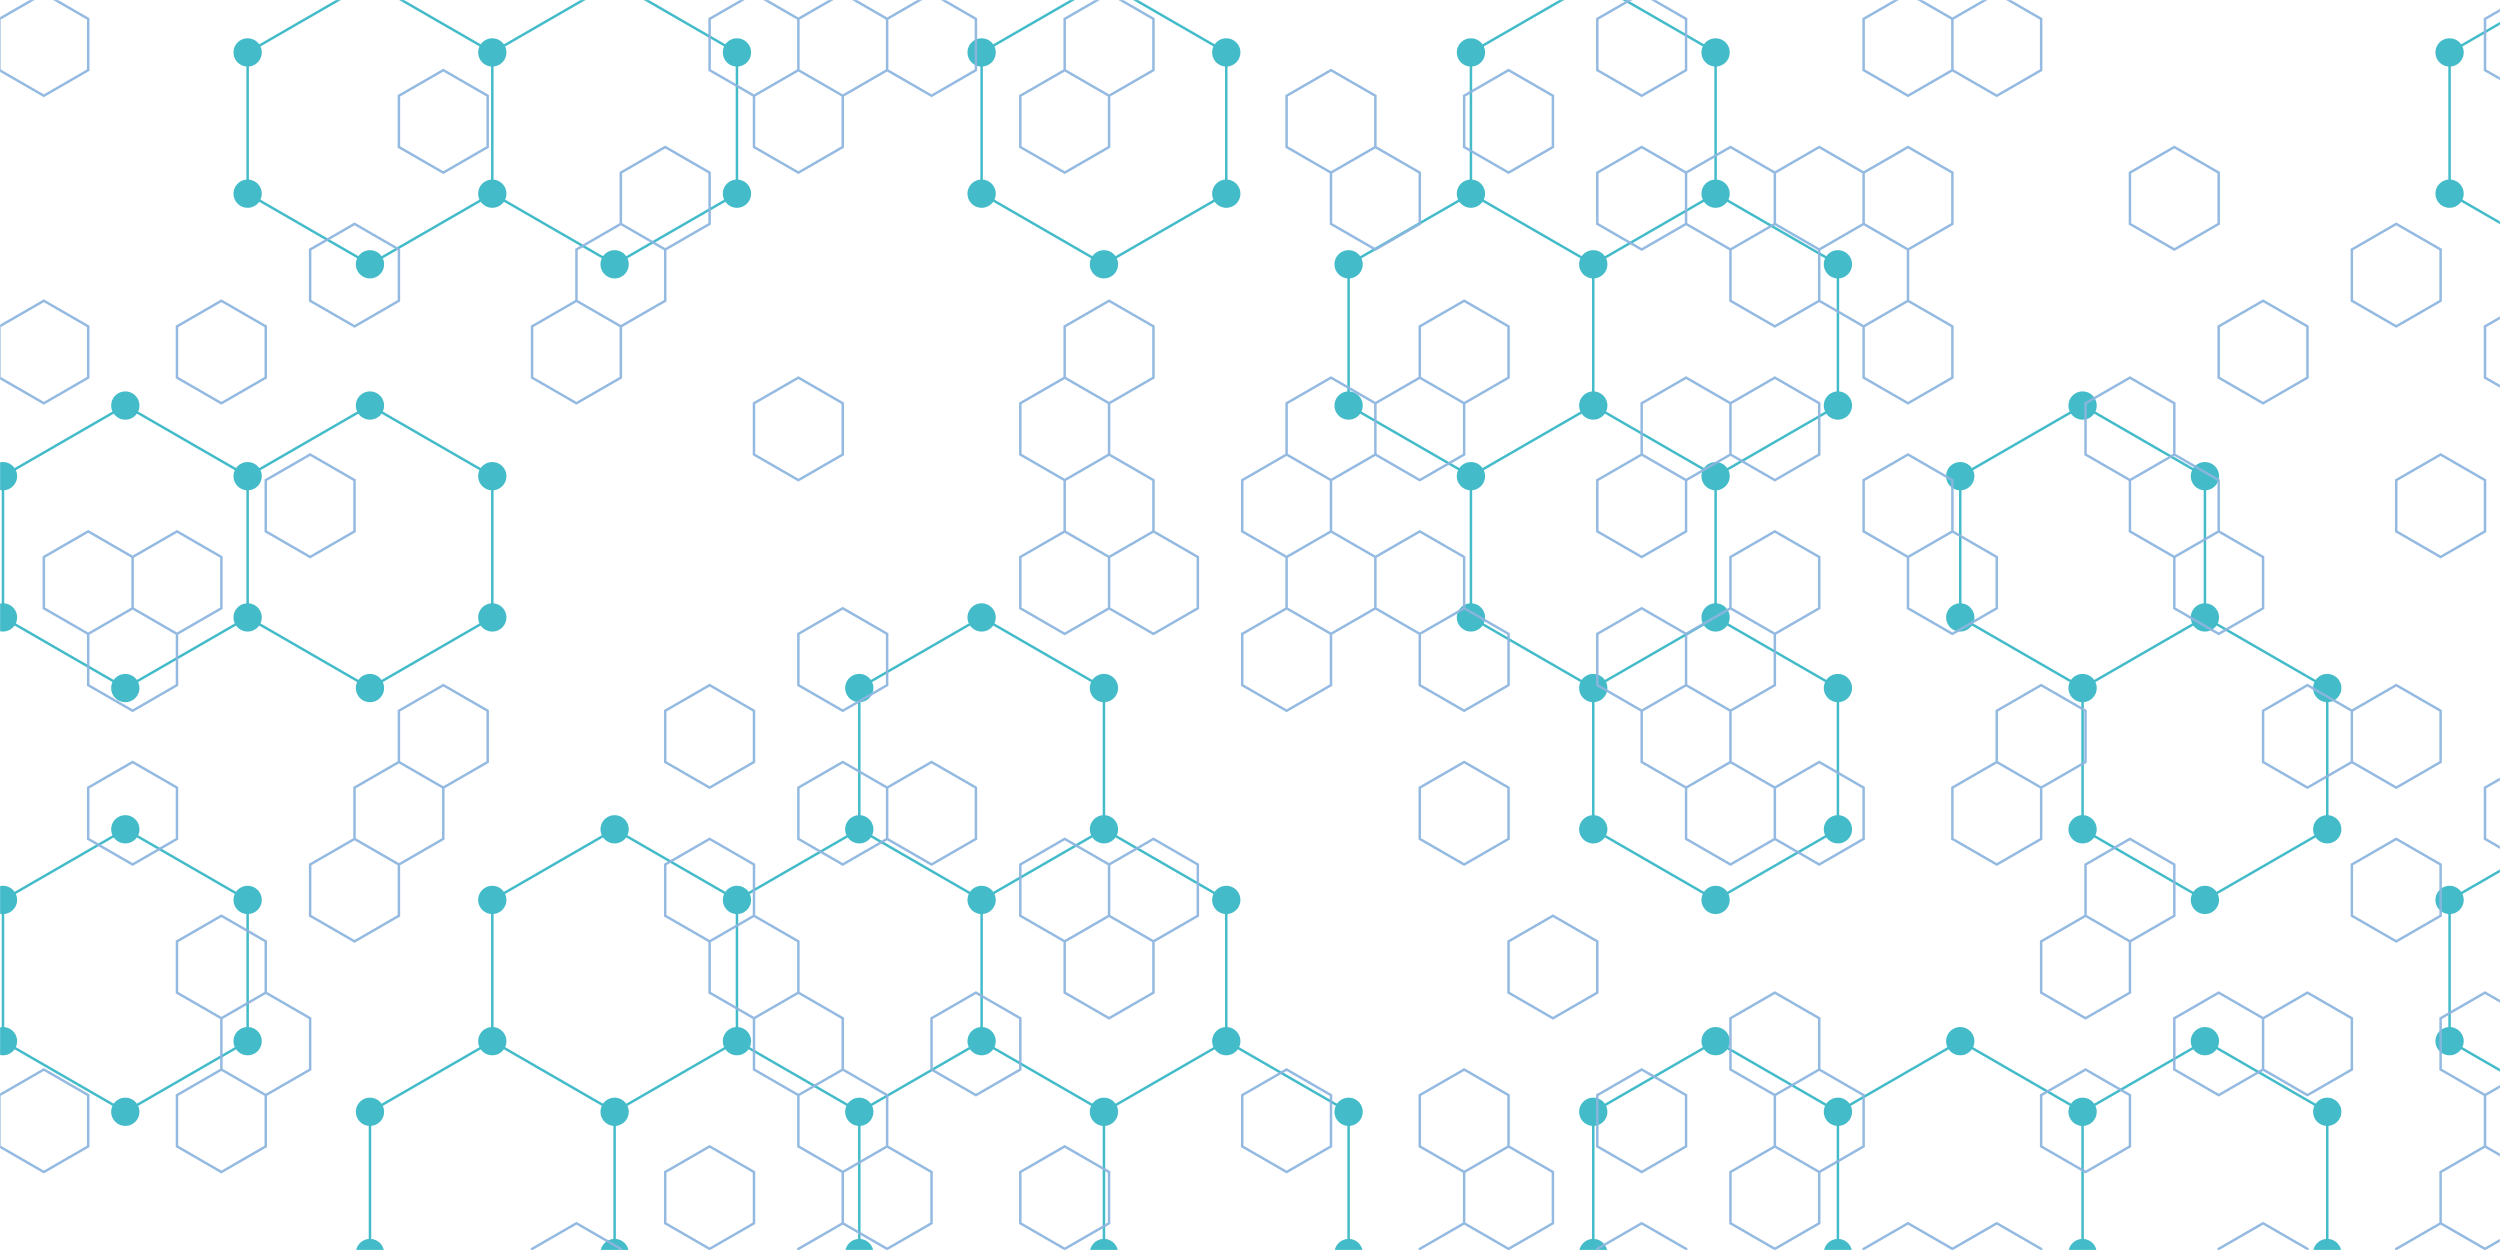 <svg xmlns="http://www.w3.org/2000/svg" version="1.1" xmlns:xlink="http://www.w3.org/1999/xlink" xmlns:svgjs="http://svgjs.dev/svgjs" width="2000" height="1000" preserveAspectRatio="none" viewBox="0 0 2000 1000"><g mask="url(&quot;#SvgjsMask1360&quot;)" fill="none"><path d="M100.25 324.44L198.11 380.94L198.11 493.94L100.25 550.44L2.39 493.94L2.39 380.94zM100.25 663.44L198.11 719.94L198.11 832.94L100.25 889.44L2.39 832.94L2.39 719.94zM295.98 -14.56L393.84 41.94L393.84 154.94L295.98 211.44L198.11 154.94L198.11 41.94zM295.98 324.44L393.84 380.94L393.84 493.94L295.98 550.44L198.11 493.94L198.11 380.94zM393.84 832.94L491.7 889.44L491.7 1002.44L393.84 1058.94L295.98 1002.44L295.98 889.44zM295.98 1002.44L393.84 1058.94L393.84 1171.94L295.98 1228.44L198.11 1171.94L198.11 1058.94zM491.7 -14.56L589.57 41.94L589.57 154.94L491.7 211.44L393.84 154.94L393.84 41.94zM491.7 663.44L589.57 719.94L589.57 832.94L491.7 889.44L393.84 832.94L393.84 719.94zM589.57 832.94L687.43 889.44L687.43 1002.44L589.57 1058.94L491.7 1002.44L491.7 889.44zM785.3 493.94L883.16 550.44L883.16 663.44L785.3 719.94L687.43 663.44L687.43 550.44zM687.43 663.44L785.3 719.94L785.3 832.94L687.43 889.44L589.57 832.94L589.57 719.94zM883.16 -14.56L981.02 41.94L981.02 154.94L883.16 211.44L785.3 154.94L785.3 41.94zM883.16 663.44L981.02 719.94L981.02 832.94L883.16 889.44L785.3 832.94L785.3 719.94zM981.02 832.94L1078.89 889.44L1078.89 1002.44L981.02 1058.94L883.16 1002.44L883.16 889.44zM883.16 1002.44L981.02 1058.94L981.02 1171.94L883.16 1228.44L785.3 1171.94L785.3 1058.94zM1176.75 154.94L1274.61 211.44L1274.61 324.44L1176.75 380.94L1078.89 324.44L1078.89 211.44zM1078.89 1002.44L1176.75 1058.94L1176.75 1171.94L1078.89 1228.44L981.02 1171.94L981.02 1058.94zM1274.61 -14.56L1372.48 41.94L1372.48 154.94L1274.61 211.44L1176.75 154.94L1176.75 41.94zM1372.48 154.94L1470.34 211.44L1470.34 324.44L1372.48 380.94L1274.61 324.44L1274.61 211.44zM1274.61 324.44L1372.48 380.94L1372.48 493.94L1274.61 550.44L1176.75 493.94L1176.75 380.94zM1372.48 493.94L1470.34 550.44L1470.34 663.44L1372.48 719.94L1274.61 663.44L1274.61 550.44zM1372.48 832.94L1470.34 889.44L1470.34 1002.44L1372.48 1058.94L1274.61 1002.44L1274.61 889.44zM1274.61 1002.44L1372.48 1058.94L1372.48 1171.94L1274.61 1228.44L1176.75 1171.94L1176.75 1058.94zM1568.2 832.94L1666.07 889.44L1666.07 1002.44L1568.2 1058.94L1470.34 1002.44L1470.34 889.44zM1666.07 324.44L1763.93 380.94L1763.93 493.94L1666.07 550.44L1568.2 493.94L1568.2 380.94zM1763.93 493.94L1861.8 550.44L1861.8 663.44L1763.93 719.94L1666.07 663.44L1666.07 550.44zM1763.93 832.94L1861.8 889.44L1861.8 1002.44L1763.93 1058.94L1666.07 1002.44L1666.07 889.44zM1666.07 1002.44L1763.93 1058.94L1763.93 1171.94L1666.07 1228.44L1568.2 1171.94L1568.2 1058.94zM1861.8 1002.44L1959.66 1058.94L1959.66 1171.94L1861.8 1228.44L1763.93 1171.94L1763.93 1058.94zM2057.52 -14.56L2155.39 41.94L2155.39 154.94L2057.52 211.44L1959.66 154.94L1959.66 41.94zM2057.52 663.44L2155.39 719.94L2155.39 832.94L2057.52 889.44L1959.66 832.94L1959.66 719.94zM2155.39 832.94L2253.25 889.44L2253.25 1002.44L2155.39 1058.94L2057.52 1002.44L2057.52 889.44zM2057.52 1002.44L2155.39 1058.94L2155.39 1171.94L2057.52 1228.44L1959.66 1171.94L1959.66 1058.94z" stroke="rgba(67, 187, 201, 1)" stroke-width="2"></path><path d="M88.95 324.44 a11.3 11.3 0 1 0 22.6 0 a11.3 11.3 0 1 0 -22.6 0zM186.81 380.94 a11.3 11.3 0 1 0 22.6 0 a11.3 11.3 0 1 0 -22.6 0zM186.81 493.94 a11.3 11.3 0 1 0 22.6 0 a11.3 11.3 0 1 0 -22.6 0zM88.95 550.44 a11.3 11.3 0 1 0 22.6 0 a11.3 11.3 0 1 0 -22.6 0zM-8.91 493.94 a11.3 11.3 0 1 0 22.6 0 a11.3 11.3 0 1 0 -22.6 0zM-8.91 380.94 a11.3 11.3 0 1 0 22.6 0 a11.3 11.3 0 1 0 -22.6 0zM88.95 663.44 a11.3 11.3 0 1 0 22.6 0 a11.3 11.3 0 1 0 -22.6 0zM186.81 719.94 a11.3 11.3 0 1 0 22.6 0 a11.3 11.3 0 1 0 -22.6 0zM186.81 832.94 a11.3 11.3 0 1 0 22.6 0 a11.3 11.3 0 1 0 -22.6 0zM88.95 889.44 a11.3 11.3 0 1 0 22.6 0 a11.3 11.3 0 1 0 -22.6 0zM-8.91 832.94 a11.3 11.3 0 1 0 22.6 0 a11.3 11.3 0 1 0 -22.6 0zM-8.91 719.94 a11.3 11.3 0 1 0 22.6 0 a11.3 11.3 0 1 0 -22.6 0zM284.68 -14.56 a11.3 11.3 0 1 0 22.6 0 a11.3 11.3 0 1 0 -22.6 0zM382.54 41.94 a11.3 11.3 0 1 0 22.6 0 a11.3 11.3 0 1 0 -22.6 0zM382.54 154.94 a11.3 11.3 0 1 0 22.6 0 a11.3 11.3 0 1 0 -22.6 0zM284.68 211.44 a11.3 11.3 0 1 0 22.6 0 a11.3 11.3 0 1 0 -22.6 0zM186.81 154.94 a11.3 11.3 0 1 0 22.6 0 a11.3 11.3 0 1 0 -22.6 0zM186.81 41.94 a11.3 11.3 0 1 0 22.6 0 a11.3 11.3 0 1 0 -22.6 0zM284.68 324.44 a11.3 11.3 0 1 0 22.6 0 a11.3 11.3 0 1 0 -22.6 0zM382.54 380.94 a11.3 11.3 0 1 0 22.6 0 a11.3 11.3 0 1 0 -22.6 0zM382.54 493.94 a11.3 11.3 0 1 0 22.6 0 a11.3 11.3 0 1 0 -22.6 0zM284.68 550.44 a11.3 11.3 0 1 0 22.6 0 a11.3 11.3 0 1 0 -22.6 0zM382.54 832.94 a11.3 11.3 0 1 0 22.6 0 a11.3 11.3 0 1 0 -22.6 0zM480.4 889.44 a11.3 11.3 0 1 0 22.6 0 a11.3 11.3 0 1 0 -22.6 0zM480.4 1002.44 a11.3 11.3 0 1 0 22.6 0 a11.3 11.3 0 1 0 -22.6 0zM382.54 1058.94 a11.3 11.3 0 1 0 22.6 0 a11.3 11.3 0 1 0 -22.6 0zM284.68 1002.44 a11.3 11.3 0 1 0 22.6 0 a11.3 11.3 0 1 0 -22.6 0zM284.68 889.44 a11.3 11.3 0 1 0 22.6 0 a11.3 11.3 0 1 0 -22.6 0zM382.54 1171.94 a11.3 11.3 0 1 0 22.6 0 a11.3 11.3 0 1 0 -22.6 0zM284.68 1228.44 a11.3 11.3 0 1 0 22.6 0 a11.3 11.3 0 1 0 -22.6 0zM186.81 1171.94 a11.3 11.3 0 1 0 22.6 0 a11.3 11.3 0 1 0 -22.6 0zM186.81 1058.94 a11.3 11.3 0 1 0 22.6 0 a11.3 11.3 0 1 0 -22.6 0zM480.4 -14.56 a11.3 11.3 0 1 0 22.6 0 a11.3 11.3 0 1 0 -22.6 0zM578.27 41.94 a11.3 11.3 0 1 0 22.6 0 a11.3 11.3 0 1 0 -22.6 0zM578.27 154.94 a11.3 11.3 0 1 0 22.6 0 a11.3 11.3 0 1 0 -22.6 0zM480.4 211.44 a11.3 11.3 0 1 0 22.6 0 a11.3 11.3 0 1 0 -22.6 0zM480.4 663.44 a11.3 11.3 0 1 0 22.6 0 a11.3 11.3 0 1 0 -22.6 0zM578.27 719.94 a11.3 11.3 0 1 0 22.6 0 a11.3 11.3 0 1 0 -22.6 0zM578.27 832.94 a11.3 11.3 0 1 0 22.6 0 a11.3 11.3 0 1 0 -22.6 0zM382.54 719.94 a11.3 11.3 0 1 0 22.6 0 a11.3 11.3 0 1 0 -22.6 0zM676.13 889.44 a11.3 11.3 0 1 0 22.6 0 a11.3 11.3 0 1 0 -22.6 0zM676.13 1002.44 a11.3 11.3 0 1 0 22.6 0 a11.3 11.3 0 1 0 -22.6 0zM578.27 1058.94 a11.3 11.3 0 1 0 22.6 0 a11.3 11.3 0 1 0 -22.6 0zM774 493.94 a11.3 11.3 0 1 0 22.6 0 a11.3 11.3 0 1 0 -22.6 0zM871.86 550.44 a11.3 11.3 0 1 0 22.6 0 a11.3 11.3 0 1 0 -22.6 0zM871.86 663.44 a11.3 11.3 0 1 0 22.6 0 a11.3 11.3 0 1 0 -22.6 0zM774 719.94 a11.3 11.3 0 1 0 22.6 0 a11.3 11.3 0 1 0 -22.6 0zM676.13 663.44 a11.3 11.3 0 1 0 22.6 0 a11.3 11.3 0 1 0 -22.6 0zM676.13 550.44 a11.3 11.3 0 1 0 22.6 0 a11.3 11.3 0 1 0 -22.6 0zM774 832.94 a11.3 11.3 0 1 0 22.6 0 a11.3 11.3 0 1 0 -22.6 0zM871.86 -14.56 a11.3 11.3 0 1 0 22.6 0 a11.3 11.3 0 1 0 -22.6 0zM969.72 41.94 a11.3 11.3 0 1 0 22.6 0 a11.3 11.3 0 1 0 -22.6 0zM969.72 154.94 a11.3 11.3 0 1 0 22.6 0 a11.3 11.3 0 1 0 -22.6 0zM871.86 211.44 a11.3 11.3 0 1 0 22.6 0 a11.3 11.3 0 1 0 -22.6 0zM774 154.94 a11.3 11.3 0 1 0 22.6 0 a11.3 11.3 0 1 0 -22.6 0zM774 41.94 a11.3 11.3 0 1 0 22.6 0 a11.3 11.3 0 1 0 -22.6 0zM969.72 719.94 a11.3 11.3 0 1 0 22.6 0 a11.3 11.3 0 1 0 -22.6 0zM969.72 832.94 a11.3 11.3 0 1 0 22.6 0 a11.3 11.3 0 1 0 -22.6 0zM871.86 889.44 a11.3 11.3 0 1 0 22.6 0 a11.3 11.3 0 1 0 -22.6 0zM1067.59 889.44 a11.3 11.3 0 1 0 22.6 0 a11.3 11.3 0 1 0 -22.6 0zM1067.59 1002.44 a11.3 11.3 0 1 0 22.6 0 a11.3 11.3 0 1 0 -22.6 0zM969.72 1058.94 a11.3 11.3 0 1 0 22.6 0 a11.3 11.3 0 1 0 -22.6 0zM871.86 1002.44 a11.3 11.3 0 1 0 22.6 0 a11.3 11.3 0 1 0 -22.6 0zM969.72 1171.94 a11.3 11.3 0 1 0 22.6 0 a11.3 11.3 0 1 0 -22.6 0zM871.86 1228.44 a11.3 11.3 0 1 0 22.6 0 a11.3 11.3 0 1 0 -22.6 0zM774 1171.94 a11.3 11.3 0 1 0 22.6 0 a11.3 11.3 0 1 0 -22.6 0zM774 1058.94 a11.3 11.3 0 1 0 22.6 0 a11.3 11.3 0 1 0 -22.6 0zM1165.45 154.94 a11.3 11.3 0 1 0 22.6 0 a11.3 11.3 0 1 0 -22.6 0zM1263.31 211.44 a11.3 11.3 0 1 0 22.6 0 a11.3 11.3 0 1 0 -22.6 0zM1263.31 324.44 a11.3 11.3 0 1 0 22.6 0 a11.3 11.3 0 1 0 -22.6 0zM1165.45 380.94 a11.3 11.3 0 1 0 22.6 0 a11.3 11.3 0 1 0 -22.6 0zM1067.59 324.44 a11.3 11.3 0 1 0 22.6 0 a11.3 11.3 0 1 0 -22.6 0zM1067.59 211.44 a11.3 11.3 0 1 0 22.6 0 a11.3 11.3 0 1 0 -22.6 0zM1165.45 1058.94 a11.3 11.3 0 1 0 22.6 0 a11.3 11.3 0 1 0 -22.6 0zM1165.45 1171.94 a11.3 11.3 0 1 0 22.6 0 a11.3 11.3 0 1 0 -22.6 0zM1067.59 1228.44 a11.3 11.3 0 1 0 22.6 0 a11.3 11.3 0 1 0 -22.6 0zM1263.31 -14.56 a11.3 11.3 0 1 0 22.6 0 a11.3 11.3 0 1 0 -22.6 0zM1361.18 41.94 a11.3 11.3 0 1 0 22.6 0 a11.3 11.3 0 1 0 -22.6 0zM1361.18 154.94 a11.3 11.3 0 1 0 22.6 0 a11.3 11.3 0 1 0 -22.6 0zM1165.45 41.94 a11.3 11.3 0 1 0 22.6 0 a11.3 11.3 0 1 0 -22.6 0zM1459.04 211.44 a11.3 11.3 0 1 0 22.6 0 a11.3 11.3 0 1 0 -22.6 0zM1459.04 324.44 a11.3 11.3 0 1 0 22.6 0 a11.3 11.3 0 1 0 -22.6 0zM1361.18 380.94 a11.3 11.3 0 1 0 22.6 0 a11.3 11.3 0 1 0 -22.6 0zM1361.18 493.94 a11.3 11.3 0 1 0 22.6 0 a11.3 11.3 0 1 0 -22.6 0zM1263.31 550.44 a11.3 11.3 0 1 0 22.6 0 a11.3 11.3 0 1 0 -22.6 0zM1165.45 493.94 a11.3 11.3 0 1 0 22.6 0 a11.3 11.3 0 1 0 -22.6 0zM1459.04 550.44 a11.3 11.3 0 1 0 22.6 0 a11.3 11.3 0 1 0 -22.6 0zM1459.04 663.44 a11.3 11.3 0 1 0 22.6 0 a11.3 11.3 0 1 0 -22.6 0zM1361.18 719.94 a11.3 11.3 0 1 0 22.6 0 a11.3 11.3 0 1 0 -22.6 0zM1263.31 663.44 a11.3 11.3 0 1 0 22.6 0 a11.3 11.3 0 1 0 -22.6 0zM1361.18 832.94 a11.3 11.3 0 1 0 22.6 0 a11.3 11.3 0 1 0 -22.6 0zM1459.04 889.44 a11.3 11.3 0 1 0 22.6 0 a11.3 11.3 0 1 0 -22.6 0zM1459.04 1002.44 a11.3 11.3 0 1 0 22.6 0 a11.3 11.3 0 1 0 -22.6 0zM1361.18 1058.94 a11.3 11.3 0 1 0 22.6 0 a11.3 11.3 0 1 0 -22.6 0zM1263.31 1002.44 a11.3 11.3 0 1 0 22.6 0 a11.3 11.3 0 1 0 -22.6 0zM1263.31 889.44 a11.3 11.3 0 1 0 22.6 0 a11.3 11.3 0 1 0 -22.6 0zM1361.18 1171.94 a11.3 11.3 0 1 0 22.6 0 a11.3 11.3 0 1 0 -22.6 0zM1263.31 1228.44 a11.3 11.3 0 1 0 22.6 0 a11.3 11.3 0 1 0 -22.6 0zM1556.9 832.94 a11.3 11.3 0 1 0 22.6 0 a11.3 11.3 0 1 0 -22.6 0zM1654.77 889.44 a11.3 11.3 0 1 0 22.6 0 a11.3 11.3 0 1 0 -22.6 0zM1654.77 1002.44 a11.3 11.3 0 1 0 22.6 0 a11.3 11.3 0 1 0 -22.6 0zM1556.9 1058.94 a11.3 11.3 0 1 0 22.6 0 a11.3 11.3 0 1 0 -22.6 0zM1654.77 324.44 a11.3 11.3 0 1 0 22.6 0 a11.3 11.3 0 1 0 -22.6 0zM1752.63 380.94 a11.3 11.3 0 1 0 22.6 0 a11.3 11.3 0 1 0 -22.6 0zM1752.63 493.94 a11.3 11.3 0 1 0 22.6 0 a11.3 11.3 0 1 0 -22.6 0zM1654.77 550.44 a11.3 11.3 0 1 0 22.6 0 a11.3 11.3 0 1 0 -22.6 0zM1556.9 493.94 a11.3 11.3 0 1 0 22.6 0 a11.3 11.3 0 1 0 -22.6 0zM1556.9 380.94 a11.3 11.3 0 1 0 22.6 0 a11.3 11.3 0 1 0 -22.6 0zM1850.5 550.44 a11.3 11.3 0 1 0 22.6 0 a11.3 11.3 0 1 0 -22.6 0zM1850.5 663.44 a11.3 11.3 0 1 0 22.6 0 a11.3 11.3 0 1 0 -22.6 0zM1752.63 719.94 a11.3 11.3 0 1 0 22.6 0 a11.3 11.3 0 1 0 -22.6 0zM1654.77 663.44 a11.3 11.3 0 1 0 22.6 0 a11.3 11.3 0 1 0 -22.6 0zM1752.63 832.94 a11.3 11.3 0 1 0 22.6 0 a11.3 11.3 0 1 0 -22.6 0zM1850.5 889.44 a11.3 11.3 0 1 0 22.6 0 a11.3 11.3 0 1 0 -22.6 0zM1850.5 1002.44 a11.3 11.3 0 1 0 22.6 0 a11.3 11.3 0 1 0 -22.6 0zM1752.63 1058.94 a11.3 11.3 0 1 0 22.6 0 a11.3 11.3 0 1 0 -22.6 0zM1752.63 1171.94 a11.3 11.3 0 1 0 22.6 0 a11.3 11.3 0 1 0 -22.6 0zM1654.77 1228.44 a11.3 11.3 0 1 0 22.6 0 a11.3 11.3 0 1 0 -22.6 0zM1556.9 1171.94 a11.3 11.3 0 1 0 22.6 0 a11.3 11.3 0 1 0 -22.6 0zM1948.36 1058.94 a11.3 11.3 0 1 0 22.6 0 a11.3 11.3 0 1 0 -22.6 0zM1948.36 1171.94 a11.3 11.3 0 1 0 22.6 0 a11.3 11.3 0 1 0 -22.6 0zM1850.5 1228.44 a11.3 11.3 0 1 0 22.6 0 a11.3 11.3 0 1 0 -22.6 0zM2046.22 -14.56 a11.3 11.3 0 1 0 22.6 0 a11.3 11.3 0 1 0 -22.6 0zM2144.09 41.94 a11.3 11.3 0 1 0 22.6 0 a11.3 11.3 0 1 0 -22.6 0zM2144.09 154.94 a11.3 11.3 0 1 0 22.6 0 a11.3 11.3 0 1 0 -22.6 0zM2046.22 211.44 a11.3 11.3 0 1 0 22.6 0 a11.3 11.3 0 1 0 -22.6 0zM1948.36 154.94 a11.3 11.3 0 1 0 22.6 0 a11.3 11.3 0 1 0 -22.6 0zM1948.36 41.94 a11.3 11.3 0 1 0 22.6 0 a11.3 11.3 0 1 0 -22.6 0zM2046.22 663.44 a11.3 11.3 0 1 0 22.6 0 a11.3 11.3 0 1 0 -22.6 0zM2144.09 719.94 a11.3 11.3 0 1 0 22.6 0 a11.3 11.3 0 1 0 -22.6 0zM2144.09 832.94 a11.3 11.3 0 1 0 22.6 0 a11.3 11.3 0 1 0 -22.6 0zM2046.22 889.44 a11.3 11.3 0 1 0 22.6 0 a11.3 11.3 0 1 0 -22.6 0zM1948.36 832.94 a11.3 11.3 0 1 0 22.6 0 a11.3 11.3 0 1 0 -22.6 0zM1948.36 719.94 a11.3 11.3 0 1 0 22.6 0 a11.3 11.3 0 1 0 -22.6 0zM2241.95 889.44 a11.3 11.3 0 1 0 22.6 0 a11.3 11.3 0 1 0 -22.6 0zM2241.95 1002.44 a11.3 11.3 0 1 0 22.6 0 a11.3 11.3 0 1 0 -22.6 0zM2144.09 1058.94 a11.3 11.3 0 1 0 22.6 0 a11.3 11.3 0 1 0 -22.6 0zM2046.22 1002.44 a11.3 11.3 0 1 0 22.6 0 a11.3 11.3 0 1 0 -22.6 0zM2144.09 1171.94 a11.3 11.3 0 1 0 22.6 0 a11.3 11.3 0 1 0 -22.6 0zM2046.22 1228.44 a11.3 11.3 0 1 0 22.6 0 a11.3 11.3 0 1 0 -22.6 0z" fill="rgba(67, 187, 201, 1)"></path><path d="M35.06 -5.39L70.57 15.11L70.57 56.11L35.06 76.61L-0.45 56.11L-0.45 15.11zM35.06 240.61L70.57 261.11L70.57 302.11L35.06 322.61L-0.45 302.11L-0.45 261.11zM70.57 425.11L106.08 445.61L106.08 486.61L70.57 507.11L35.06 486.61L35.06 445.61zM35.06 855.61L70.57 876.11L70.57 917.11L35.06 937.61L-0.45 917.11L-0.45 876.11zM141.58 425.11L177.09 445.61L177.09 486.61L141.58 507.11L106.08 486.61L106.08 445.61zM106.08 486.61L141.58 507.11L141.58 548.11L106.08 568.61L70.57 548.11L70.57 507.11zM106.08 609.61L141.58 630.11L141.58 671.11L106.08 691.61L70.57 671.11L70.57 630.11zM177.09 240.61L212.6 261.11L212.6 302.11L177.09 322.61L141.58 302.11L141.58 261.11zM177.09 732.61L212.6 753.11L212.6 794.11L177.09 814.61L141.58 794.11L141.58 753.11zM212.6 794.11L248.11 814.61L248.11 855.61L212.6 876.11L177.09 855.61L177.09 814.61zM177.09 855.61L212.6 876.11L212.6 917.11L177.09 937.61L141.58 917.11L141.58 876.11zM283.62 179.11L319.12 199.61L319.12 240.61L283.62 261.11L248.11 240.61L248.11 199.61zM248.11 363.61L283.62 384.11L283.62 425.11L248.11 445.61L212.6 425.11L212.6 384.11zM283.62 671.11L319.12 691.61L319.12 732.61L283.62 753.11L248.11 732.61L248.11 691.61zM354.63 56.11L390.14 76.61L390.14 117.61L354.63 138.11L319.12 117.61L319.12 76.61zM354.63 548.11L390.14 568.61L390.14 609.61L354.63 630.11L319.12 609.61L319.12 568.61zM319.12 609.61L354.63 630.11L354.63 671.11L319.12 691.61L283.62 671.11L283.62 630.11zM496.66 179.11L532.17 199.61L532.17 240.61L496.66 261.11L461.16 240.61L461.16 199.61zM461.16 240.61L496.66 261.11L496.66 302.11L461.16 322.61L425.65 302.11L425.65 261.11zM461.16 978.61L496.66 999.11L496.66 1040.11L461.16 1060.61L425.65 1040.11L425.65 999.11zM532.17 117.61L567.68 138.11L567.68 179.11L532.17 199.61L496.66 179.11L496.66 138.11zM567.68 548.11L603.19 568.61L603.19 609.61L567.68 630.11L532.17 609.61L532.17 568.61zM567.68 671.11L603.19 691.61L603.19 732.61L567.68 753.11L532.17 732.61L532.17 691.61zM567.68 917.11L603.19 937.61L603.19 978.61L567.68 999.11L532.17 978.61L532.17 937.61zM603.19 -5.39L638.7 15.11L638.7 56.11L603.19 76.61L567.68 56.11L567.68 15.11zM638.7 56.11L674.2 76.61L674.2 117.61L638.7 138.11L603.19 117.61L603.19 76.61zM638.7 302.11L674.2 322.61L674.2 363.61L638.7 384.11L603.19 363.61L603.19 322.61zM603.19 732.61L638.7 753.11L638.7 794.11L603.19 814.61L567.68 794.11L567.68 753.11zM638.7 794.11L674.2 814.61L674.2 855.61L638.7 876.11L603.19 855.61L603.19 814.61zM674.2 -5.39L709.71 15.11L709.71 56.11L674.2 76.61L638.7 56.11L638.7 15.11zM674.2 486.61L709.71 507.11L709.71 548.11L674.2 568.61L638.7 548.11L638.7 507.11zM674.2 609.61L709.71 630.11L709.71 671.11L674.2 691.61L638.7 671.11L638.7 630.11zM674.2 855.61L709.71 876.11L709.71 917.11L674.2 937.61L638.7 917.11L638.7 876.11zM709.71 917.11L745.22 937.61L745.22 978.61L709.71 999.11L674.2 978.61L674.2 937.61zM674.2 978.61L709.71 999.11L709.71 1040.11L674.2 1060.61L638.7 1040.11L638.7 999.11zM745.22 -5.39L780.73 15.11L780.73 56.11L745.22 76.61L709.71 56.11L709.71 15.11zM745.22 609.61L780.73 630.11L780.73 671.11L745.22 691.61L709.71 671.11L709.71 630.11zM780.73 794.11L816.24 814.61L816.24 855.61L780.73 876.11L745.22 855.61L745.22 814.61zM851.75 56.11L887.25 76.61L887.25 117.61L851.75 138.11L816.24 117.61L816.24 76.61zM851.75 302.11L887.25 322.61L887.25 363.61L851.75 384.11L816.24 363.61L816.24 322.61zM851.75 425.11L887.25 445.61L887.25 486.61L851.75 507.11L816.24 486.61L816.24 445.61zM851.75 671.11L887.25 691.61L887.25 732.61L851.75 753.11L816.24 732.61L816.24 691.61zM851.75 917.11L887.25 937.61L887.25 978.61L851.75 999.11L816.24 978.61L816.24 937.61zM887.25 -5.39L922.76 15.11L922.76 56.11L887.25 76.61L851.75 56.11L851.75 15.11zM887.25 240.61L922.76 261.11L922.76 302.11L887.25 322.61L851.75 302.11L851.75 261.11zM887.25 363.61L922.76 384.11L922.76 425.11L887.25 445.61L851.75 425.11L851.75 384.11zM922.76 425.11L958.27 445.61L958.27 486.61L922.76 507.11L887.25 486.61L887.25 445.61zM922.76 671.11L958.27 691.61L958.27 732.61L922.76 753.11L887.25 732.61L887.25 691.61zM887.25 732.61L922.76 753.11L922.76 794.11L887.25 814.61L851.75 794.11L851.75 753.11zM1064.79 56.11L1100.3 76.61L1100.3 117.61L1064.79 138.11L1029.29 117.61L1029.29 76.61zM1064.79 302.11L1100.3 322.61L1100.3 363.61L1064.79 384.11L1029.29 363.61L1029.29 322.61zM1029.29 363.61L1064.79 384.11L1064.79 425.11L1029.29 445.61L993.78 425.11L993.78 384.11zM1064.79 425.11L1100.3 445.61L1100.3 486.61L1064.79 507.11L1029.29 486.61L1029.29 445.61zM1029.29 486.61L1064.79 507.11L1064.79 548.11L1029.29 568.61L993.78 548.11L993.78 507.11zM1029.29 855.61L1064.79 876.11L1064.79 917.11L1029.29 937.61L993.78 917.11L993.78 876.11zM1100.3 117.61L1135.81 138.11L1135.81 179.11L1100.3 199.61L1064.79 179.11L1064.79 138.11zM1135.81 302.11L1171.32 322.61L1171.32 363.61L1135.81 384.11L1100.3 363.61L1100.3 322.61zM1135.81 425.11L1171.32 445.61L1171.32 486.61L1135.81 507.11L1100.3 486.61L1100.3 445.61zM1206.83 56.11L1242.33 76.61L1242.33 117.61L1206.83 138.11L1171.32 117.61L1171.32 76.61zM1171.32 240.61L1206.83 261.11L1206.83 302.11L1171.32 322.61L1135.81 302.11L1135.81 261.11zM1171.32 486.61L1206.83 507.11L1206.83 548.11L1171.32 568.61L1135.81 548.11L1135.81 507.11zM1171.32 609.61L1206.83 630.11L1206.83 671.11L1171.32 691.61L1135.81 671.11L1135.81 630.11zM1171.32 855.61L1206.83 876.11L1206.83 917.11L1171.32 937.61L1135.81 917.11L1135.81 876.11zM1206.83 917.11L1242.33 937.61L1242.33 978.61L1206.83 999.11L1171.32 978.61L1171.32 937.61zM1171.32 978.61L1206.83 999.11L1206.83 1040.11L1171.32 1060.61L1135.81 1040.11L1135.81 999.11zM1242.33 732.61L1277.84 753.11L1277.84 794.11L1242.33 814.61L1206.83 794.11L1206.83 753.11zM1313.35 -5.39L1348.86 15.11L1348.86 56.11L1313.35 76.61L1277.84 56.11L1277.84 15.11zM1313.35 117.61L1348.86 138.11L1348.86 179.11L1313.35 199.61L1277.84 179.11L1277.84 138.11zM1348.86 302.11L1384.37 322.61L1384.37 363.61L1348.86 384.11L1313.35 363.61L1313.35 322.61zM1313.35 363.61L1348.86 384.11L1348.86 425.11L1313.35 445.61L1277.84 425.11L1277.84 384.11zM1313.35 486.61L1348.86 507.11L1348.86 548.11L1313.35 568.61L1277.84 548.11L1277.84 507.11zM1348.86 548.11L1384.37 568.61L1384.37 609.61L1348.86 630.11L1313.35 609.61L1313.35 568.61zM1313.35 855.61L1348.86 876.11L1348.86 917.11L1313.35 937.61L1277.84 917.11L1277.84 876.11zM1313.35 978.61L1348.86 999.11L1348.86 1040.11L1313.35 1060.61L1277.84 1040.11L1277.84 999.11zM1384.37 117.61L1419.87 138.11L1419.87 179.11L1384.37 199.61L1348.86 179.11L1348.86 138.11zM1419.87 179.11L1455.38 199.61L1455.38 240.61L1419.87 261.11L1384.37 240.61L1384.37 199.61zM1419.87 302.11L1455.38 322.61L1455.38 363.61L1419.87 384.11L1384.37 363.61L1384.37 322.61zM1419.87 425.11L1455.38 445.61L1455.38 486.61L1419.87 507.11L1384.37 486.61L1384.37 445.61zM1384.37 486.61L1419.87 507.11L1419.87 548.11L1384.37 568.61L1348.86 548.11L1348.86 507.11zM1384.37 609.61L1419.87 630.11L1419.87 671.11L1384.37 691.61L1348.86 671.11L1348.86 630.11zM1419.87 794.11L1455.38 814.61L1455.38 855.61L1419.87 876.11L1384.37 855.61L1384.37 814.61zM1419.87 917.11L1455.38 937.61L1455.38 978.61L1419.87 999.11L1384.37 978.61L1384.37 937.61zM1455.38 117.61L1490.89 138.11L1490.89 179.11L1455.38 199.61L1419.87 179.11L1419.87 138.11zM1490.89 179.11L1526.4 199.61L1526.4 240.61L1490.89 261.11L1455.38 240.61L1455.38 199.61zM1455.38 609.61L1490.89 630.11L1490.89 671.11L1455.38 691.61L1419.87 671.11L1419.87 630.11zM1455.38 855.61L1490.89 876.11L1490.89 917.11L1455.38 937.61L1419.87 917.11L1419.87 876.11zM1526.4 -5.39L1561.91 15.11L1561.91 56.11L1526.4 76.61L1490.89 56.11L1490.89 15.11zM1526.4 117.61L1561.91 138.11L1561.91 179.11L1526.4 199.61L1490.89 179.11L1490.89 138.11zM1526.4 240.61L1561.91 261.11L1561.91 302.11L1526.4 322.61L1490.89 302.11L1490.89 261.11zM1526.4 363.61L1561.91 384.11L1561.91 425.11L1526.4 445.61L1490.89 425.11L1490.89 384.11zM1561.91 425.11L1597.41 445.61L1597.41 486.61L1561.91 507.11L1526.4 486.61L1526.4 445.61zM1526.4 978.61L1561.91 999.11L1561.91 1040.11L1526.4 1060.61L1490.89 1040.11L1490.89 999.11zM1597.41 -5.39L1632.92 15.11L1632.92 56.11L1597.41 76.61L1561.91 56.11L1561.91 15.11zM1632.92 548.11L1668.43 568.61L1668.43 609.61L1632.92 630.11L1597.41 609.61L1597.41 568.61zM1597.41 609.61L1632.92 630.11L1632.92 671.11L1597.41 691.61L1561.91 671.11L1561.91 630.11zM1597.41 978.61L1632.92 999.11L1632.92 1040.11L1597.41 1060.61L1561.91 1040.11L1561.91 999.11zM1703.94 302.11L1739.45 322.61L1739.45 363.61L1703.94 384.11L1668.43 363.61L1668.43 322.61zM1703.94 671.11L1739.45 691.61L1739.45 732.61L1703.94 753.11L1668.43 732.61L1668.43 691.61zM1668.43 732.61L1703.94 753.11L1703.94 794.11L1668.43 814.61L1632.92 794.11L1632.92 753.11zM1668.43 855.61L1703.94 876.11L1703.94 917.11L1668.43 937.61L1632.92 917.11L1632.92 876.11zM1739.45 117.61L1774.95 138.11L1774.95 179.11L1739.45 199.61L1703.94 179.11L1703.94 138.11zM1739.45 363.61L1774.95 384.11L1774.95 425.11L1739.45 445.61L1703.94 425.11L1703.94 384.11zM1774.95 425.11L1810.46 445.61L1810.46 486.61L1774.95 507.11L1739.45 486.61L1739.45 445.61zM1774.95 794.11L1810.46 814.61L1810.46 855.61L1774.95 876.11L1739.45 855.61L1739.45 814.61zM1810.46 240.61L1845.97 261.11L1845.97 302.11L1810.46 322.61L1774.95 302.11L1774.95 261.11zM1845.97 548.11L1881.48 568.61L1881.48 609.61L1845.97 630.11L1810.46 609.61L1810.46 568.61zM1845.97 794.11L1881.48 814.61L1881.48 855.61L1845.97 876.11L1810.46 855.61L1810.46 814.61zM1810.46 978.61L1845.97 999.11L1845.97 1040.11L1810.46 1060.61L1774.95 1040.11L1774.95 999.11zM1916.99 179.11L1952.49 199.61L1952.49 240.61L1916.99 261.11L1881.48 240.61L1881.48 199.61zM1916.99 548.11L1952.49 568.61L1952.49 609.61L1916.99 630.11L1881.48 609.61L1881.48 568.61zM1916.99 671.11L1952.49 691.61L1952.49 732.61L1916.99 753.11L1881.48 732.61L1881.48 691.61zM1952.49 363.61L1988 384.11L1988 425.11L1952.49 445.61L1916.99 425.11L1916.99 384.11zM1988 794.11L2023.51 814.61L2023.51 855.61L1988 876.11L1952.49 855.61L1952.49 814.61zM1988 917.11L2023.51 937.61L2023.51 978.61L1988 999.11L1952.49 978.61L1952.49 937.61zM1952.49 978.61L1988 999.11L1988 1040.11L1952.49 1060.61L1916.99 1040.11L1916.99 999.11zM2023.51 -5.39L2059.02 15.11L2059.02 56.11L2023.51 76.61L1988 56.11L1988 15.11zM2059.02 179.11L2094.53 199.61L2094.53 240.61L2059.02 261.11L2023.51 240.61L2023.51 199.61zM2023.51 240.61L2059.02 261.11L2059.02 302.11L2023.51 322.61L1988 302.11L1988 261.11zM2059.02 548.11L2094.53 568.61L2094.53 609.61L2059.02 630.11L2023.51 609.61L2023.51 568.61zM2023.51 609.61L2059.02 630.11L2059.02 671.11L2023.51 691.61L1988 671.11L1988 630.11zM2023.51 855.61L2059.02 876.11L2059.02 917.11L2023.51 937.61L1988 917.11L1988 876.11zM2059.02 917.11L2094.53 937.61L2094.53 978.61L2059.02 999.11L2023.51 978.61L2023.51 937.61z" stroke="rgba(142, 182, 223, 0.93)" stroke-width="2"></path></g><defs><mask id="SvgjsMask1360"><rect width="2000" height="1000" fill="#ffffff"></rect></mask></defs></svg>